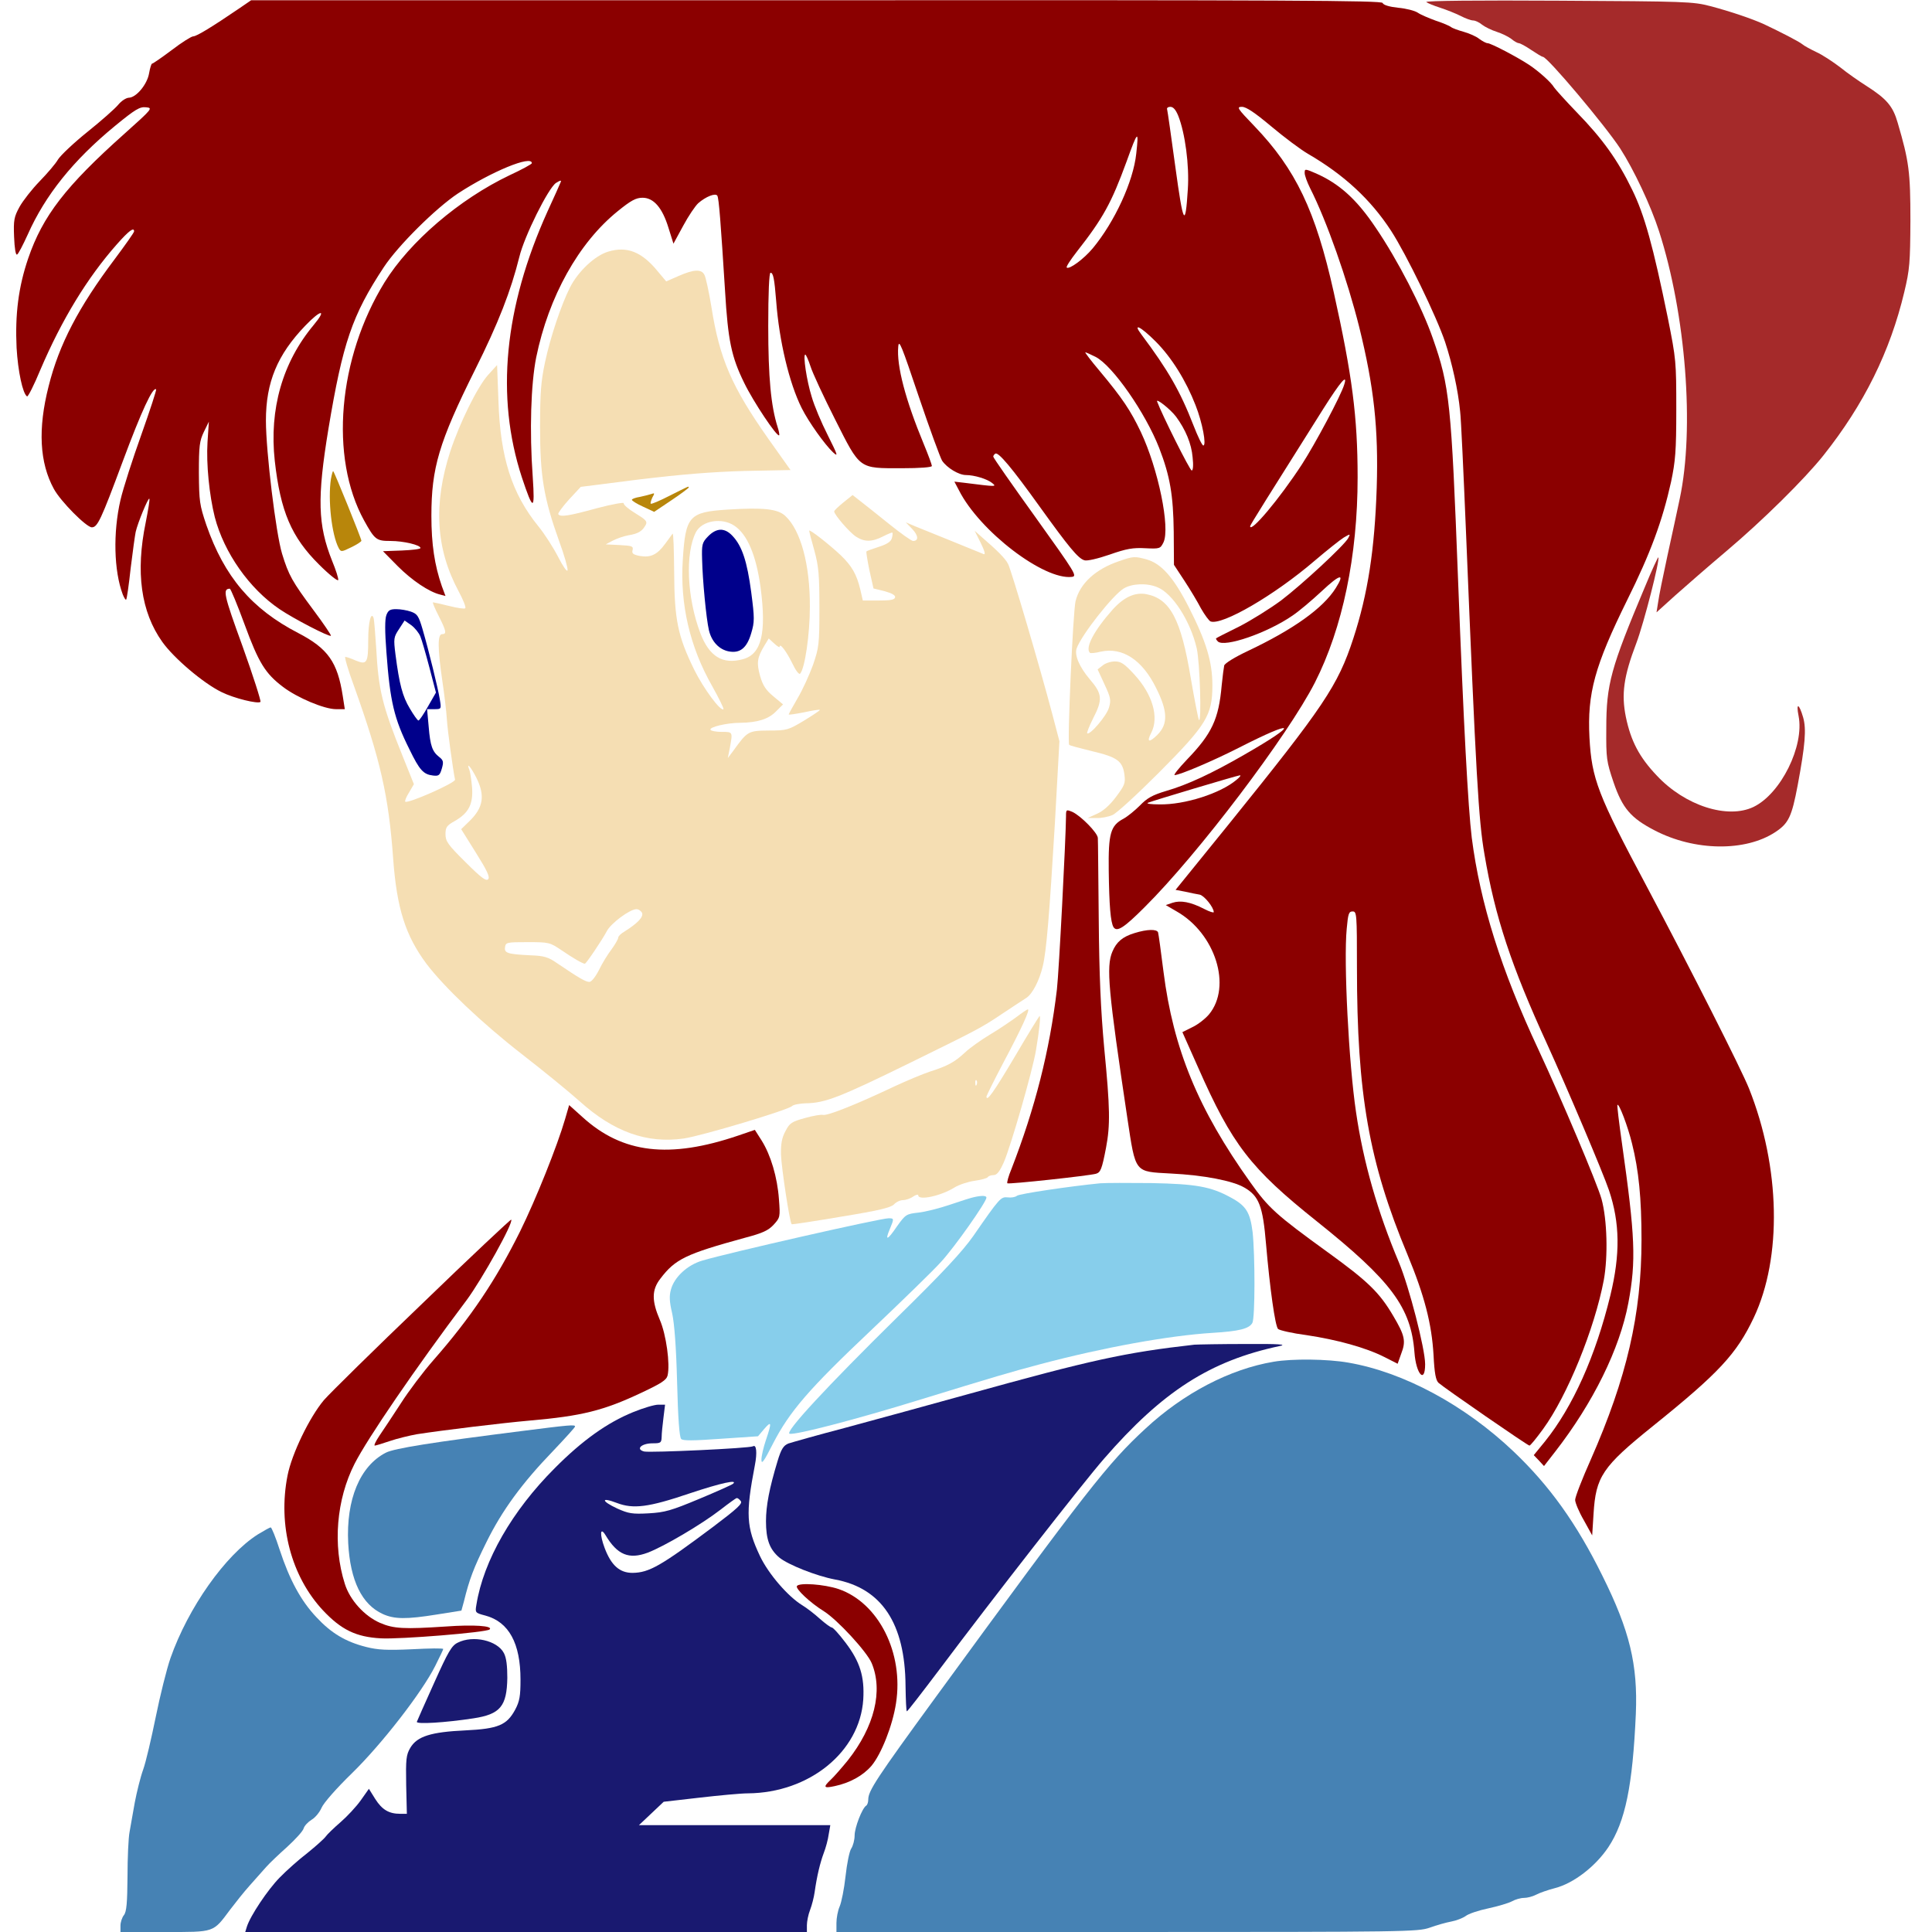 <?xml version="1.0" encoding="UTF-8" standalone="no"?>
<svg
   xmlns:dc="http://purl.org/dc/elements/1.1/"
   xmlns:cc="http://creativecommons.org/ns#"
   xmlns:rdf="http://www.w3.org/1999/02/22-rdf-syntax-ns#"
   xmlns:svg="http://www.w3.org/2000/svg"
   xmlns="http://www.w3.org/2000/svg"
   xmlns:sodipodi="http://sodipodi.sourceforge.net/DTD/sodipodi-0.dtd"
   xmlns:inkscape="http://www.inkscape.org/namespaces/inkscape"
   version="1.0"
   width="850pt"
   height="850pt"
   viewBox="0 0 850 850"
   preserveAspectRatio="xMidYMid meet"
   id="svg62"
   sodipodi:docname="18.svg"
   inkscape:version="0.92.2 5c3e80d, 2017-08-06">
  <defs
     id="defs66" />
  <sodipodi:namedview
     pagecolor="#ffffff"
     bordercolor="#666666"
     borderopacity="1"
     objecttolerance="10"
     gridtolerance="10"
     guidetolerance="10"
     inkscape:pageopacity="0"
     inkscape:pageshadow="2"
     inkscape:window-width="1920"
     inkscape:window-height="978"
     id="namedview64"
     showgrid="false"
     inkscape:zoom="0.40032123"
     inkscape:cx="299.91086"
     inkscape:cy="561.88462"
     inkscape:window-x="0"
     inkscape:window-y="1"
     inkscape:window-maximized="1"
     inkscape:current-layer="svg62" />
  <g
     transform="translate(0,850) scale(0.1,-0.1)"
     fill="#000000"
     stroke="none"
     id="g60">
    <path
       d="M0 8060 l0 -440 67 78 c37 42 77 84 88 93 25 21 57 86 82 163 15 49 30 71 89 130 93 92 161 149 203 171 18 9 53 34 76 56 24 22 60 49 82 62 80 45 203 120 203 123 0 2 -200 4 -445 4 l-445 0 0 -440z"
       id="path4"
       style="fill:none" />
    <path
       d="M1051 8462 c-116 -79 -186 -122 -201 -122 -8 0 -51 -27 -94 -60 -44 -33 -83 -60 -87 -60 -3 0 -9 -19 -13 -42 -8 -49 -57 -108 -90 -108 -12 -1 -32 -14 -46 -31 -14 -17 -75 -71 -135 -119 -61 -49 -119 -104 -130 -122 -10 -18 -47 -61 -81 -96 -33 -34 -73 -85 -88 -112 -24 -44 -27 -58 -24 -132 2 -51 7 -81 13 -78 6 3 26 42 47 88 77 173 199 326 384 478 89 73 109 85 136 82 31 -3 30 -5 -94 -116 -259 -231 -360 -362 -424 -549 -43 -126 -58 -247 -51 -393 6 -104 27 -202 46 -214 4 -3 31 50 59 118 94 220 206 404 336 551 53 60 76 77 76 57 0 -5 -39 -60 -86 -123 -158 -210 -244 -374 -290 -558 -48 -188 -40 -337 23 -452 29 -54 143 -169 167 -169 25 0 40 32 136 290 83 223 133 330 147 317 2 -3 -27 -92 -65 -199 -38 -106 -80 -236 -92 -288 -33 -143 -29 -311 10 -415 6 -15 13 -26 15 -23 3 2 12 65 20 139 9 74 19 145 22 159 9 40 55 151 60 146 3 -2 -5 -49 -16 -105 -45 -218 -21 -393 73 -525 51 -72 182 -183 261 -221 54 -27 160 -53 171 -43 3 4 -32 114 -79 245 -83 228 -88 252 -56 253 4 0 33 -70 65 -157 62 -169 91 -216 169 -275 63 -48 182 -98 233 -98 l39 0 -9 58 c-23 149 -65 209 -196 277 -205 106 -325 248 -404 475 -30 89 -32 104 -33 230 0 119 3 140 22 180 l22 45 -6 -90 c-6 -97 8 -234 32 -330 41 -157 152 -315 285 -405 60 -41 220 -124 226 -117 2 2 -32 53 -77 113 -93 125 -109 153 -138 248 -27 89 -71 449 -71 586 0 168 50 289 173 417 69 72 97 75 37 3 -137 -164 -196 -370 -171 -598 25 -222 73 -335 195 -456 44 -44 82 -74 84 -68 2 6 -10 44 -27 85 -63 158 -66 276 -16 580 63 378 104 500 244 712 62 94 228 259 326 324 147 96 325 170 325 133 0 -4 -44 -28 -98 -53 -222 -106 -439 -292 -550 -471 -205 -333 -243 -770 -90 -1048 47 -85 54 -90 116 -90 58 0 132 -18 132 -31 0 -5 -37 -9 -82 -11 l-83 -3 65 -66 c62 -62 137 -113 187 -125 l23 -6 -16 43 c-32 92 -46 185 -46 309 0 211 33 324 192 643 103 206 158 348 195 497 22 91 127 302 161 325 19 12 25 13 21 4 -3 -8 -29 -66 -58 -129 -191 -423 -229 -815 -113 -1170 50 -150 58 -150 48 0 -15 206 -8 411 15 527 55 269 187 505 359 644 58 47 80 59 109 59 49 0 87 -44 114 -132 l22 -70 43 79 c23 43 53 87 66 99 33 29 76 46 84 33 7 -11 15 -118 34 -419 13 -218 28 -290 84 -404 40 -83 145 -240 154 -231 2 2 -1 19 -7 37 -29 92 -41 216 -41 444 0 146 4 234 10 234 12 0 17 -25 25 -125 13 -174 57 -360 112 -470 31 -62 102 -161 138 -195 24 -22 21 -13 -23 75 -28 55 -60 131 -71 170 -22 70 -39 185 -28 185 3 0 14 -24 23 -52 9 -29 58 -134 108 -233 112 -222 103 -215 294 -215 80 0 132 4 132 10 0 5 -16 49 -36 97 -80 193 -120 344 -112 428 3 35 15 4 90 -219 48 -142 95 -270 103 -283 21 -31 73 -63 105 -63 36 0 93 -17 115 -35 21 -17 20 -17 -123 1 l-43 5 20 -38 c91 -180 374 -396 497 -381 24 3 17 15 -160 262 -102 142 -186 262 -186 267 0 4 4 10 9 13 13 9 72 -61 196 -234 126 -175 168 -227 196 -235 11 -4 59 7 111 25 74 26 103 31 157 28 64 -3 66 -2 80 26 30 64 -23 323 -100 486 -45 94 -80 147 -181 268 -38 45 -66 82 -63 82 3 0 23 -9 45 -20 75 -38 220 -247 280 -401 48 -124 62 -208 64 -369 l1 -145 46 -70 c25 -38 58 -93 73 -122 16 -28 35 -54 42 -57 50 -19 281 115 458 267 54 46 112 92 128 102 29 17 30 17 20 -2 -18 -33 -204 -205 -296 -275 -49 -36 -132 -88 -185 -115 -53 -26 -98 -49 -100 -51 -3 -1 1 -8 7 -14 28 -28 218 37 329 114 27 18 84 66 128 107 81 76 104 81 62 14 -56 -89 -186 -182 -389 -278 -55 -26 -99 -53 -102 -63 -2 -9 -7 -48 -11 -87 -13 -149 -43 -213 -153 -327 -36 -38 -60 -68 -54 -68 22 0 168 62 282 120 253 129 269 110 25 -30 -142 -82 -251 -133 -345 -160 -60 -18 -83 -31 -115 -64 -22 -22 -54 -48 -72 -58 -57 -30 -67 -64 -65 -228 2 -153 8 -227 21 -249 15 -23 46 -3 136 87 236 234 631 756 750 989 122 240 188 558 188 903 0 266 -24 450 -105 814 -80 359 -167 541 -349 731 -75 78 -80 85 -55 85 19 0 56 -25 129 -86 56 -47 129 -102 162 -121 158 -92 275 -200 365 -338 68 -105 200 -377 238 -490 31 -94 57 -211 66 -305 4 -30 15 -271 26 -535 44 -1071 55 -1264 81 -1413 46 -275 119 -494 275 -834 87 -191 248 -570 273 -645 48 -143 50 -281 6 -462 -65 -267 -165 -490 -288 -643 l-49 -60 23 -24 22 -24 49 63 c167 215 284 452 322 654 35 187 30 293 -28 703 -13 91 -22 167 -20 169 7 8 46 -95 64 -169 30 -119 42 -242 42 -425 0 -328 -65 -607 -223 -966 -38 -85 -69 -165 -69 -178 0 -12 17 -53 38 -89 l37 -67 6 95 c10 164 39 207 260 385 292 235 369 318 445 478 125 265 117 661 -21 1008 -35 87 -255 522 -450 889 -216 405 -242 473 -252 655 -10 195 23 315 166 605 103 207 155 349 193 520 19 91 23 134 23 320 0 209 -1 220 -37 400 -65 318 -103 455 -157 565 -63 130 -130 224 -244 341 -50 52 -95 102 -100 110 -12 21 -65 69 -110 99 -53 35 -168 95 -182 95 -7 0 -23 9 -37 19 -13 11 -44 24 -68 31 -25 7 -50 16 -56 21 -6 5 -36 18 -67 28 -30 11 -66 26 -79 35 -13 9 -53 19 -87 22 -38 4 -65 12 -68 21 -4 11 -415 13 -2492 12 l-2486 0 -54 -37z m4133 -472 c30 -76 49 -218 42 -322 -11 -174 -20 -158 -55 98 -18 132 -34 245 -36 252 -3 7 4 12 14 12 13 0 24 -13 35 -40z m-185 -166 c-13 -123 -95 -300 -191 -416 -39 -47 -104 -95 -115 -85 -3 4 17 34 44 69 117 149 153 216 219 396 50 139 55 143 43 36z m85 -826 c71 -71 134 -173 176 -281 30 -76 49 -177 34 -177 -5 0 -24 39 -43 88 -59 152 -113 245 -229 400 -41 54 -4 36 62 -30z m830 -190 c-14 -48 -129 -263 -186 -351 -99 -152 -228 -305 -228 -272 0 5 81 134 323 518 76 120 107 155 91 105z m-740 -141 c42 -57 68 -119 73 -179 4 -35 2 -58 -4 -58 -8 0 -131 246 -152 303 -7 18 58 -33 83 -66z m266 -1598 c-71 -60 -228 -110 -339 -108 -36 0 -59 3 -51 7 21 9 393 120 405 121 6 0 -1 -9 -15 -20z"
       id="path6"
       style="fill:#8b0000" />
    <path
       d="M6275 8491 c6 -5 33 -16 61 -25 28 -9 68 -25 90 -36 21 -11 46 -20 55 -20 9 0 27 -8 40 -19 13 -10 42 -24 64 -31 22 -7 51 -21 64 -31 13 -11 28 -19 33 -19 6 0 30 -13 55 -30 24 -16 47 -30 51 -30 20 0 274 -302 340 -403 60 -93 135 -252 171 -364 118 -366 157 -869 91 -1178 -10 -49 -35 -162 -54 -250 -19 -88 -38 -180 -41 -205 l-7 -44 83 75 c46 41 147 129 224 194 161 136 345 318 427 421 179 225 294 458 356 719 24 100 26 129 27 315 0 213 -6 260 -56 430 -21 73 -48 105 -139 163 -30 19 -82 55 -114 81 -33 25 -80 56 -105 67 -25 12 -53 27 -61 34 -14 12 -98 55 -170 89 -51 23 -144 55 -235 79 -77 20 -105 21 -670 24 -346 2 -585 0 -580 -6z"
       id="path8"
       style="fill:#a52a2a" />
    <path
       d="M7700 8481 c30 -10 64 -22 75 -28 124 -62 172 -88 185 -99 8 -7 27 -15 41 -19 14 -3 58 -30 96 -59 39 -29 109 -78 156 -109 130 -86 136 -96 180 -299 21 -95 44 -218 51 -273 13 -93 14 -64 15 403 l1 502 -427 -1 c-424 0 -427 0 -373 -18z"
       id="path10"
       style="fill:none" />
    <path
       d="M5740 7739 c0 -11 11 -41 24 -67 73 -144 164 -403 216 -611 65 -263 85 -446 77 -706 -9 -273 -39 -468 -103 -664 -68 -208 -129 -298 -547 -816 l-235 -290 42 -8 c22 -5 51 -11 64 -13 20 -4 62 -56 62 -77 0 -4 -19 2 -42 14 -60 31 -104 39 -140 27 l-29 -10 48 -28 c170 -97 244 -330 142 -453 -16 -19 -49 -45 -73 -56 l-44 -22 69 -155 c150 -340 230 -444 522 -677 328 -262 415 -379 430 -577 7 -96 47 -140 47 -52 0 68 -71 342 -115 447 -94 223 -157 442 -189 662 -32 214 -55 663 -41 807 6 66 9 76 26 76 18 0 19 -10 19 -247 0 -557 53 -857 222 -1262 75 -181 107 -305 115 -443 4 -80 10 -111 22 -122 26 -23 392 -276 400 -276 4 0 31 33 60 73 107 147 226 440 267 655 19 104 15 266 -10 357 -19 68 -175 437 -277 656 -165 352 -257 646 -294 934 -16 130 -36 503 -60 1130 -30 784 -37 855 -111 1066 -47 136 -155 346 -252 488 -83 124 -160 193 -262 238 -49 21 -50 21 -50 2z"
       id="path12"
       style="fill:#8b0000" />
    <path
       d="M2676 7393 c-58 -17 -133 -87 -169 -159 -38 -76 -85 -215 -109 -327 -18 -85 -22 -134 -22 -287 0 -214 16 -311 84 -501 23 -62 39 -120 37 -128 -2 -9 -20 17 -41 58 -21 41 -60 102 -87 135 -117 144 -168 303 -176 551 l-6 159 -40 -44 c-47 -53 -124 -209 -166 -336 -75 -232 -64 -428 37 -616 20 -37 33 -70 29 -74 -3 -4 -35 1 -71 10 -36 9 -68 16 -71 16 -3 0 8 -27 25 -60 34 -67 36 -80 15 -80 -20 0 -20 -61 1 -205 9 -60 18 -136 20 -169 3 -51 28 -230 36 -266 3 -14 -208 -107 -219 -97 -3 3 5 22 17 41 l21 36 -49 122 c-90 223 -107 291 -117 479 -4 63 -9 121 -11 129 -11 33 -24 -17 -24 -95 0 -103 -6 -111 -55 -91 -20 9 -41 16 -46 16 -4 0 12 -57 38 -127 117 -327 153 -484 173 -764 16 -216 54 -335 146 -459 79 -104 244 -261 419 -397 94 -73 208 -166 255 -208 150 -135 296 -187 458 -164 77 11 462 126 477 143 6 6 33 11 60 12 85 1 149 26 465 181 285 140 306 150 398 212 47 31 95 63 108 71 26 17 57 76 72 140 16 67 29 226 53 627 l20 362 -31 118 c-56 212 -181 636 -195 662 -12 24 -47 59 -119 121 l-28 25 27 -54 c16 -33 22 -52 13 -49 -60 25 -271 110 -303 123 l-40 17 29 -30 c27 -29 28 -52 3 -52 -7 0 -55 34 -107 76 -52 42 -109 87 -127 101 l-32 25 -41 -33 c-22 -18 -40 -35 -40 -39 0 -14 67 -92 96 -111 37 -24 70 -24 119 1 21 11 40 18 41 17 2 -2 1 -13 -2 -24 -4 -16 -21 -27 -58 -39 -28 -9 -53 -18 -54 -20 -2 -1 4 -39 13 -83 l18 -80 49 -12 c32 -9 48 -18 46 -27 -2 -11 -21 -14 -73 -14 l-69 0 -11 48 c-16 67 -37 104 -87 152 -50 47 -138 116 -138 107 0 -3 10 -43 23 -88 19 -70 22 -107 22 -252 0 -160 -2 -174 -28 -250 -16 -44 -46 -110 -68 -147 -21 -36 -39 -69 -39 -71 0 -3 30 2 67 9 36 8 68 13 70 11 2 -2 -30 -23 -69 -47 -70 -42 -76 -44 -156 -44 -91 -1 -93 -2 -158 -92 l-22 -29 9 45 c13 71 13 70 -35 70 -25 0 -47 4 -50 9 -8 12 72 31 131 31 75 1 124 16 157 50 l31 31 -42 35 c-33 27 -47 48 -59 90 -16 58 -13 80 18 132 l20 33 24 -22 c13 -12 24 -19 24 -15 0 20 30 -20 55 -71 15 -32 30 -52 35 -47 21 22 43 174 43 294 1 185 -40 337 -108 400 -33 31 -95 38 -255 28 -168 -11 -184 -28 -196 -220 -13 -196 31 -385 130 -558 29 -52 51 -97 49 -100 -12 -12 -88 91 -129 174 -72 147 -87 220 -88 428 -1 97 -3 174 -7 170 -3 -4 -18 -24 -33 -45 -35 -48 -64 -61 -111 -53 -30 6 -36 11 -32 26 4 17 -2 19 -57 22 l-61 3 30 16 c17 9 48 20 70 24 43 7 61 18 76 46 8 15 0 23 -46 51 -30 18 -53 38 -51 44 2 5 -51 -4 -118 -22 -124 -34 -161 -40 -170 -26 -2 4 19 33 47 64 l52 56 260 33 c183 22 319 33 461 37 l202 4 -98 138 c-161 229 -214 351 -250 579 -11 67 -25 132 -31 142 -13 26 -47 24 -113 -5 l-55 -24 -37 44 c-70 86 -135 112 -218 87z m555 -1206 c57 -38 96 -131 115 -270 27 -203 4 -295 -77 -317 -90 -25 -149 12 -188 115 -59 156 -67 351 -19 444 27 51 114 65 169 28z m-1136 -1107 c40 -80 32 -133 -30 -193 l-36 -35 65 -104 c49 -78 62 -106 54 -116 -9 -10 -30 5 -100 75 -78 77 -88 92 -88 123 0 30 5 38 41 58 61 35 81 74 76 147 -3 33 -8 68 -12 78 -15 37 6 14 30 -33z m730 -597 c6 -18 -20 -45 -77 -81 -16 -9 -28 -21 -28 -27 0 -6 -13 -29 -29 -51 -17 -22 -42 -63 -56 -92 -16 -31 -33 -52 -42 -52 -16 0 -44 16 -143 83 -37 26 -57 32 -115 34 -103 5 -117 10 -113 36 3 21 8 22 99 22 95 0 98 -1 150 -36 51 -35 93 -59 102 -59 6 0 77 106 96 142 17 35 102 98 131 98 10 0 21 -8 25 -17z"
       id="path14"
       style="fill:#f5deb3" />
    <path
       d="M3115 6140 c-26 -27 -28 -35 -26 -102 2 -90 18 -259 30 -311 12 -50 45 -85 88 -93 49 -9 79 15 98 80 15 50 15 66 0 181 -18 135 -40 203 -83 248 -34 36 -70 35 -107 -3z"
       id="path16"
       style="fill:#00008b" />
    <path
       d="M1 3668 l-1 -3668 235 0 235 0 0 43 c0 24 4 47 9 53 5 5 12 83 14 174 3 91 7 179 10 195 11 74 19 113 32 150 8 22 38 137 69 255 66 260 101 361 172 505 87 176 187 305 361 465 70 65 70 65 77 129 9 98 56 218 121 317 45 66 113 141 294 317 439 430 596 592 673 693 91 122 118 187 118 286 0 119 -7 128 -291 368 -137 117 -274 240 -305 273 -98 109 -153 257 -154 412 -1 222 -36 499 -78 612 -14 38 -24 50 -52 60 -19 7 -96 35 -170 62 -74 28 -136 49 -138 47 -9 -10 31 -67 70 -100 47 -41 170 -106 199 -106 11 0 19 -4 19 -10 0 -16 -109 -12 -145 6 -18 8 -60 40 -94 70 -55 50 -70 58 -153 80 -123 33 -221 81 -313 154 -41 33 -75 64 -75 68 -1 4 -17 25 -36 47 l-36 40 20 -51 c25 -66 69 -130 150 -215 35 -38 61 -69 58 -69 -4 0 -24 9 -44 19 -61 31 -127 111 -182 221 -28 56 -74 139 -102 184 -72 113 -99 186 -105 277 l-6 77 -49 22 c-161 73 -253 219 -265 420 -4 77 -10 102 -29 130 -82 123 -106 255 -81 450 14 107 14 126 2 140 -8 8 -18 27 -24 40 -6 17 -10 -1213 -10 -3642z"
       id="path18"
       style="fill:none" />
    <path
       d="M8490 7203 c0 -46 -37 -183 -70 -263 -91 -221 -248 -416 -530 -658 -492 -424 -535 -469 -609 -650 -71 -172 -77 -305 -19 -422 83 -169 286 -278 423 -226 54 21 113 85 152 165 57 116 40 290 -38 383 -21 26 -39 49 -39 53 0 3 23 -6 50 -21 146 -79 218 -251 175 -414 -9 -36 -19 -101 -22 -145 -13 -208 -133 -300 -388 -299 -131 0 -192 16 -314 80 -46 24 -85 43 -86 42 -12 -12 265 -539 602 -1148 88 -159 128 -315 127 -495 -1 -145 -27 -278 -82 -413 -57 -140 -86 -175 -390 -481 -313 -316 -332 -340 -353 -456 -15 -80 1 -177 53 -320 97 -268 104 -312 113 -668 6 -198 4 -261 -5 -272 -7 -9 -16 -32 -21 -53 -12 -57 -38 -122 -60 -151 -11 -14 -35 -47 -54 -72 -49 -67 -167 -152 -235 -168 -30 -8 -73 -22 -95 -32 -22 -10 -51 -19 -65 -19 -15 0 -30 -4 -36 -10 -5 -5 -45 -17 -89 -26 -44 -9 -89 -23 -100 -30 -17 -12 131 -14 998 -14 l1017 0 0 3615 c0 1988 -2 3615 -5 3615 -3 0 -5 -12 -5 -27z m-915 -6311 c119 -61 153 -194 88 -347 l-30 -70 -126 -3 c-70 -1 -127 0 -127 4 0 3 23 34 50 69 80 101 105 174 81 238 -5 14 -30 48 -55 76 -25 29 -46 54 -46 58 0 13 128 -6 165 -25z"
       id="path20"
       style="fill:none" />
    <path
       d="M1456 6393 c-14 -91 3 -245 34 -304 10 -18 12 -18 55 3 25 12 45 25 45 29 0 9 -118 301 -124 306 -2 2 -6 -13 -10 -34z"
       id="path22"
       style="fill:#b8860b" />
    <path
       d="M2946 6319 c-43 -22 -80 -38 -83 -35 -2 2 1 14 7 27 11 19 10 21 -3 16 -9 -3 -32 -9 -51 -13 -20 -3 -36 -9 -36 -13 0 -4 22 -18 49 -30 l49 -23 76 51 c42 28 76 54 76 56 0 7 4 8 -84 -36z"
       id="path24"
       style="fill:#b8860b" />
    <path
       d="M4923 6031 c-103 -35 -172 -98 -191 -176 -11 -42 -37 -624 -28 -632 2 -3 48 -15 101 -28 110 -26 134 -43 142 -103 5 -38 1 -47 -37 -98 -27 -36 -56 -62 -83 -74 l-42 -19 38 0 c21 -1 52 5 71 13 18 7 110 92 205 187 209 210 235 252 235 384 0 103 -27 193 -105 346 -66 129 -120 190 -185 208 -51 14 -59 14 -121 -8z m170 -115 c66 -27 144 -148 172 -268 14 -60 22 -328 10 -316 -3 3 -19 86 -36 184 -43 260 -91 350 -196 370 -50 9 -98 -13 -147 -67 -82 -92 -123 -169 -101 -191 3 -3 24 -1 48 5 95 21 183 -36 244 -161 51 -102 52 -157 6 -204 -37 -37 -50 -34 -28 8 35 68 6 169 -74 256 -44 48 -59 58 -86 58 -18 0 -43 -8 -54 -18 l-22 -17 30 -65 c27 -58 30 -70 20 -103 -9 -35 -85 -124 -96 -113 -2 2 9 31 26 65 43 83 41 108 -14 172 -46 54 -69 107 -58 137 22 60 159 234 207 263 36 22 103 25 149 5z"
       id="path26"
       style="fill:#f5deb3" />
    <path
       d="M7237 5918 c-150 -357 -170 -427 -170 -623 -1 -133 1 -145 32 -237 39 -114 76 -157 180 -211 176 -92 401 -95 533 -7 57 38 71 67 97 205 33 177 39 247 24 299 -18 62 -32 66 -20 6 26 -132 -78 -342 -198 -400 -114 -55 -302 5 -426 138 -77 81 -114 152 -136 258 -20 100 -10 177 46 324 34 90 105 369 97 378 -2 1 -29 -57 -59 -130z"
       id="path28"
       style="fill:#a52a2a" />
    <path
       d="M1700 5794 c-7 -17 -7 -73 0 -162 16 -219 34 -294 101 -428 45 -93 62 -111 104 -116 26 -3 30 1 39 31 8 28 7 36 -11 50 -31 24 -40 49 -47 134 l-7 77 31 0 c32 0 32 0 25 43 -8 49 -48 213 -76 309 -17 58 -23 67 -51 77 -17 6 -46 11 -65 11 -27 0 -35 -5 -43 -26z m149 -93 c6 -14 24 -76 40 -137 l29 -111 -35 -61 c-19 -34 -38 -62 -42 -62 -4 0 -21 24 -38 53 -32 53 -46 106 -63 237 -9 71 -8 77 16 113 l24 37 30 -21 c16 -12 33 -34 39 -48z"
       id="path30"
       style="fill:#00008b" />
    <path
       d="M4690 4907 c-1 -100 -31 -683 -40 -760 -32 -270 -96 -522 -200 -790 -13 -31 -21 -60 -18 -63 6 -5 358 33 390 42 20 6 26 20 44 114 19 100 18 173 -8 440 -15 164 -22 318 -24 565 -2 187 -3 348 -4 358 0 22 -75 98 -112 115 -27 11 -28 11 -28 -21z"
       id="path32"
       style="fill:#8b0000" />
    <path
       d="M4992 4395 c-53 -16 -80 -39 -98 -82 -28 -66 -18 -171 66 -733 37 -244 30 -234 191 -243 145 -7 273 -32 324 -62 64 -37 81 -81 95 -248 17 -196 40 -361 53 -374 7 -6 63 -19 125 -27 134 -20 261 -55 342 -96 l59 -30 16 45 c21 54 16 79 -35 165 -61 104 -112 153 -289 281 -225 163 -260 194 -340 307 -230 322 -339 588 -382 926 -11 89 -22 167 -24 174 -6 15 -48 14 -103 -3z"
       id="path34"
       style="fill:#8b0000" />
    <path
       d="M4470 4024 c-25 -18 -76 -53 -115 -76 -38 -23 -88 -58 -110 -79 -45 -42 -76 -59 -155 -84 -30 -10 -102 -40 -160 -67 -158 -75 -292 -129 -310 -123 -8 2 -44 -4 -79 -14 -58 -16 -67 -22 -85 -57 -16 -29 -21 -56 -20 -104 2 -57 38 -297 47 -306 1 -2 99 13 217 33 166 27 219 40 233 54 10 11 28 19 40 19 12 0 33 7 45 16 12 8 22 10 22 5 0 -24 100 -3 160 35 20 12 59 25 88 29 29 4 54 11 58 16 3 5 14 9 25 9 15 0 27 15 46 58 30 69 126 401 141 492 14 83 21 150 16 150 -2 0 -52 -81 -110 -180 -92 -155 -124 -200 -124 -174 0 3 33 70 74 148 82 154 119 236 108 235 -4 0 -27 -16 -52 -35z m-173 -296 c-3 -8 -6 -5 -6 6 -1 11 2 17 5 13 3 -3 4 -12 1 -19z"
       id="path36"
       style="fill:#f5deb3" />
    <path
       d="M2486 3576 c-34 -117 -128 -352 -198 -494 -106 -213 -216 -378 -381 -566 -44 -50 -109 -136 -144 -191 -36 -55 -78 -119 -94 -142 -16 -24 -25 -43 -20 -43 4 0 34 9 66 20 32 11 86 24 119 30 117 18 372 49 496 60 230 20 326 44 493 123 85 40 109 55 114 75 12 50 -6 181 -34 245 -36 84 -36 132 2 181 66 87 112 109 375 181 76 20 101 32 124 57 28 31 29 33 23 112 -7 97 -36 194 -76 258 l-30 47 -73 -25 c-303 -103 -509 -79 -685 81 l-59 53 -18 -62z"
       id="path38"
       style="fill:#8b0000" />
    <path
       d="M4840 3294 c-132 -13 -356 -46 -366 -55 -7 -6 -25 -9 -40 -7 -31 3 -35 -1 -152 -170 -47 -67 -134 -161 -331 -354 -314 -309 -501 -511 -477 -516 27 -6 295 64 564 147 342 105 406 124 542 160 276 73 562 125 755 137 116 7 161 18 175 44 12 23 12 296 1 399 -11 87 -28 116 -97 153 -88 48 -153 59 -349 63 -99 1 -200 1 -225 -1z"
       id="path40"
       style="fill:#87ceeb" />
    <path
       d="M4285 3233 c-11 -2 -58 -17 -105 -33 -47 -16 -110 -32 -140 -35 -53 -6 -56 -8 -94 -61 -42 -62 -54 -65 -31 -11 19 46 19 47 -6 47 -36 0 -705 -152 -819 -186 -65 -19 -123 -72 -138 -127 -8 -28 -7 -53 5 -104 10 -45 18 -149 22 -305 4 -158 10 -241 18 -249 8 -8 51 -8 175 1 l163 11 27 32 c33 38 34 29 8 -48 -11 -32 -20 -71 -20 -87 0 -23 11 -8 50 69 74 144 159 242 433 501 136 129 274 263 307 300 60 65 200 264 200 283 0 9 -20 10 -55 2z"
       id="path42"
       style="fill:#87ceeb" />
    <path
       d="M1859 2766 c-213 -204 -408 -396 -434 -426 -63 -75 -141 -235 -160 -332 -43 -218 16 -443 156 -593 80 -85 145 -117 254 -123 84 -5 464 26 479 39 17 16 -70 22 -193 13 -183 -12 -229 -10 -289 16 -69 30 -133 101 -155 172 -54 170 -37 371 43 528 57 112 266 418 493 720 68 92 208 343 196 354 -2 2 -178 -163 -390 -368z"
       id="path44"
       style="fill:#8b0000" />
    <path
       d="M5255 2584 c-308 -35 -453 -67 -997 -218 -167 -46 -406 -112 -533 -146 -126 -33 -242 -66 -257 -71 -21 -9 -31 -24 -47 -77 -36 -119 -51 -196 -51 -265 0 -80 16 -123 58 -159 38 -32 165 -82 245 -97 206 -38 309 -193 311 -468 1 -62 3 -113 6 -112 3 0 67 83 144 185 227 303 632 822 723 926 258 297 467 431 773 496 34 7 -1 10 -150 9 -107 0 -208 -2 -225 -3z"
       id="path46"
       style="fill:#191970" />
    <path
       d="M5604 2509 c-192 -32 -396 -138 -564 -294 -166 -153 -256 -268 -922 -1180 -262 -359 -298 -414 -298 -452 0 -12 -4 -24 -9 -27 -18 -11 -51 -97 -51 -131 0 -20 -7 -46 -15 -58 -8 -12 -19 -67 -25 -122 -6 -55 -18 -115 -26 -133 -8 -18 -14 -51 -14 -72 l0 -40 1278 0 c1233 0 1280 1 1332 19 30 11 73 23 95 27 22 4 50 15 63 24 12 10 57 25 100 34 42 9 89 23 104 31 14 8 38 15 53 15 14 0 38 6 53 14 15 8 52 21 83 29 82 21 178 95 235 180 75 113 107 271 121 587 9 216 -27 366 -147 607 -114 231 -233 397 -392 548 -214 203 -482 348 -726 390 -91 16 -245 18 -328 4z"
       id="path48"
       style="fill:#4682b4" />
    <path
       d="M2785 2287 c-113 -46 -223 -124 -345 -247 -186 -186 -313 -406 -344 -600 -6 -35 -6 -36 40 -48 103 -28 154 -122 154 -282 0 -72 -4 -95 -23 -131 -37 -69 -75 -85 -220 -92 -151 -7 -212 -26 -242 -77 -18 -31 -20 -49 -18 -163 l3 -127 -29 0 c-50 0 -80 18 -110 65 l-28 45 -36 -51 c-20 -28 -60 -71 -89 -96 -29 -25 -59 -54 -65 -63 -7 -10 -43 -42 -80 -72 -38 -29 -93 -78 -123 -109 -52 -53 -129 -168 -144 -216 l-7 -23 1235 0 1236 0 0 30 c0 16 6 47 14 67 8 21 17 56 20 78 10 71 24 129 40 172 9 23 19 60 22 83 l7 40 -421 0 -421 0 54 51 55 52 157 18 c87 10 183 19 213 19 271 2 493 183 508 413 6 100 -14 166 -78 250 -28 37 -55 67 -61 67 -5 0 -28 17 -52 38 -23 21 -58 48 -78 60 -62 38 -147 136 -185 215 -61 129 -64 186 -23 400 11 56 7 93 -8 84 -14 -9 -452 -29 -479 -23 -39 10 -12 36 37 36 36 0 39 2 40 28 0 15 4 53 8 85 l7 57 -30 0 c-17 0 -67 -15 -111 -33z m440 -315 c-6 -5 -73 -35 -150 -67 -122 -51 -150 -59 -221 -63 -72 -4 -89 -1 -138 21 -71 33 -74 52 -3 25 73 -28 139 -20 322 42 138 46 213 62 190 42z m34 -76 c9 -11 -15 -33 -121 -113 -231 -173 -282 -202 -355 -203 -57 0 -94 33 -123 110 -22 59 -20 95 4 56 52 -87 103 -108 186 -77 71 27 236 124 320 189 36 28 68 51 71 51 4 1 12 -5 18 -13z"
       id="path50"
       style="fill:#191970" />
    <path
       d="M2295 2204 c-389 -49 -560 -76 -597 -95 -114 -58 -176 -206 -166 -399 9 -164 60 -269 152 -311 51 -23 103 -24 239 -2 l107 17 11 40 c24 98 43 148 99 261 69 140 157 260 293 401 53 56 97 104 97 108 0 9 -23 7 -235 -20z"
       id="path52"
       style="fill:#4682b4" />
    <path
       d="M1134 1749 c-143 -91 -306 -322 -384 -544 -17 -49 -46 -166 -65 -260 -19 -93 -43 -197 -55 -230 -12 -33 -28 -98 -37 -145 -8 -47 -19 -105 -23 -130 -5 -25 -9 -113 -9 -196 -1 -116 -4 -155 -16 -170 -8 -10 -15 -31 -15 -46 l0 -28 195 0 c222 0 211 -4 288 99 22 29 60 77 86 106 25 28 58 65 72 81 14 16 56 56 93 89 36 33 69 69 72 81 3 11 19 28 35 38 16 9 36 34 44 53 9 21 65 85 134 152 131 128 308 356 366 472 19 38 35 71 35 74 0 4 -62 3 -137 -1 -112 -5 -150 -3 -202 10 -91 23 -154 61 -219 131 -68 72 -118 164 -162 298 -17 53 -35 97 -39 97 -4 0 -29 -14 -57 -31z"
       id="path54"
       style="fill:#4682b4" />
    <path
       d="M3506 1522 c-7 -12 59 -74 119 -111 60 -38 189 -178 210 -228 51 -122 12 -280 -105 -428 -27 -33 -60 -71 -74 -84 -36 -34 -33 -40 17 -29 66 14 124 46 161 89 43 51 93 177 108 275 35 222 -77 443 -253 503 -63 21 -173 29 -183 13z"
       id="path56"
       style="fill:#8b0000" />
    <path
       d="M2014 1273 c-27 -13 -42 -39 -104 -177 -40 -88 -74 -166 -76 -171 -5 -12 125 -4 249 15 118 18 147 53 149 178 0 53 -4 88 -15 109 -29 56 -136 80 -203 46z"
       id="path58"
       style="fill:#191970" />
  </g>
</svg>
